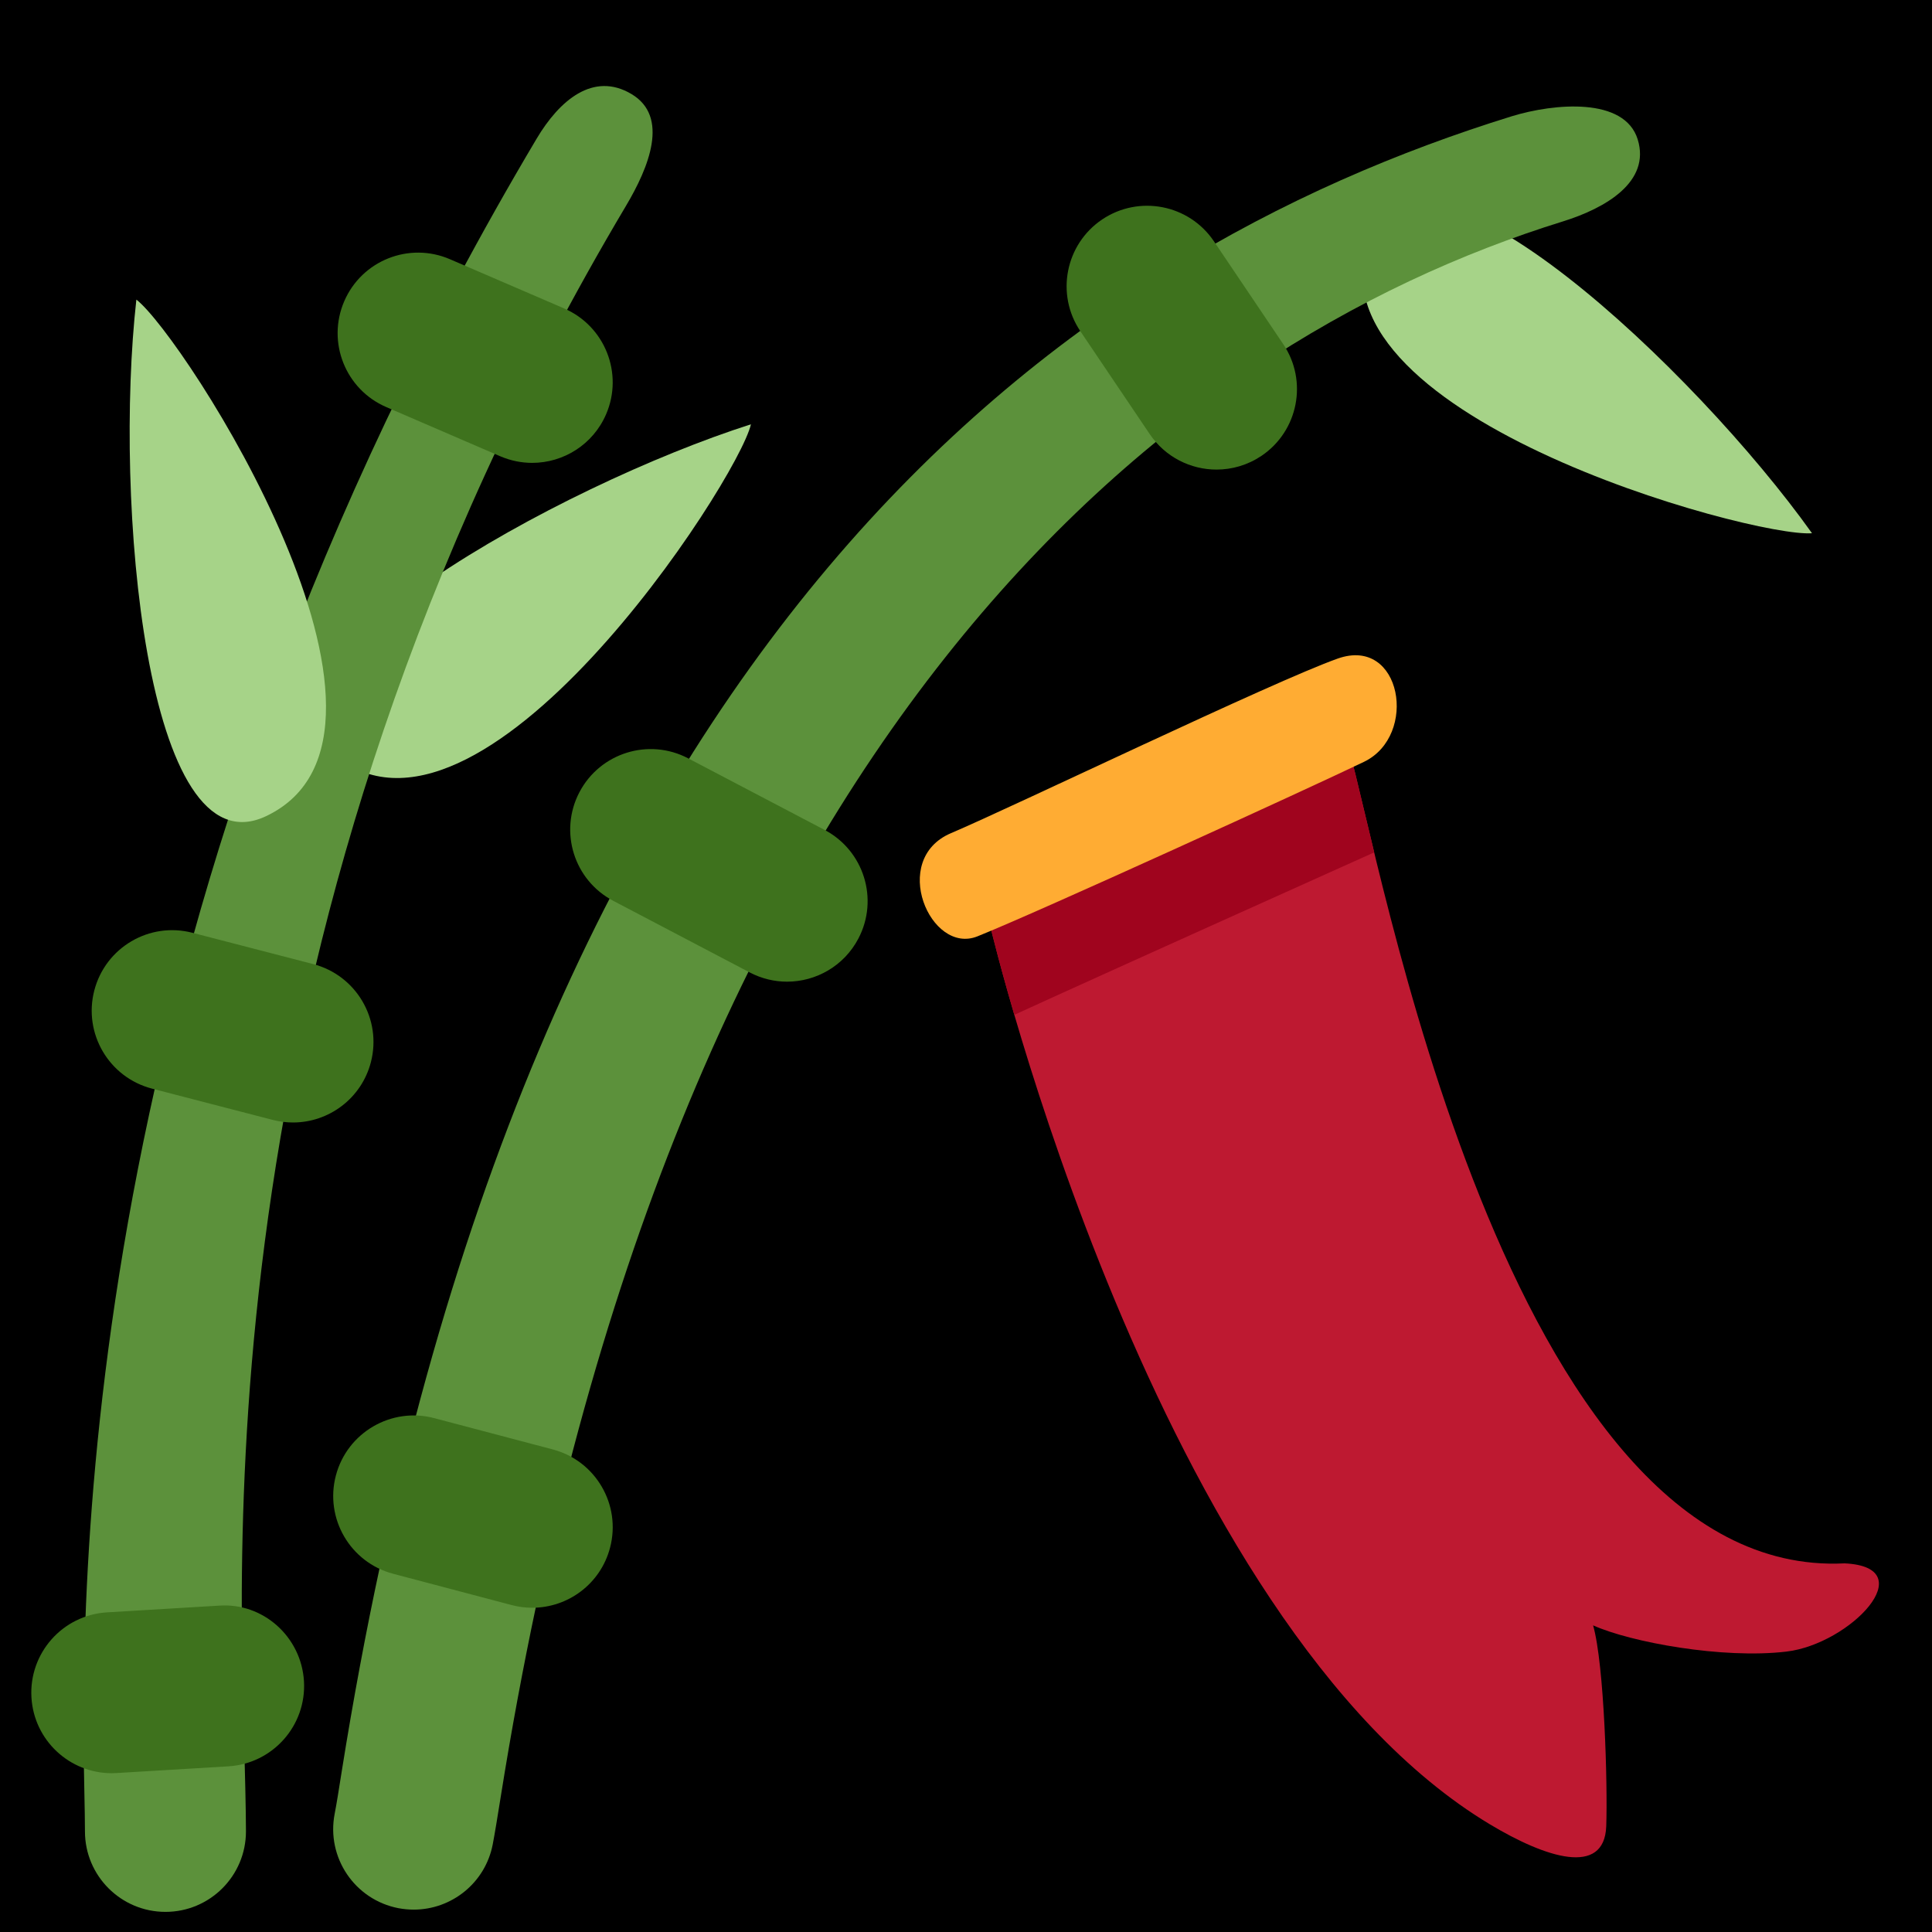 <?xml version="1.0" encoding="UTF-8" standalone="no"?><svg xmlns:dc="http://purl.org/dc/elements/1.1/" xmlns:cc="http://creativecommons.org/ns#" xmlns:rdf="http://www.w3.org/1999/02/22-rdf-syntax-ns#" xmlns:svg="http://www.w3.org/2000/svg" xmlns="http://www.w3.org/2000/svg" viewBox="0 0 45 45" style="enable-background:new 0 0 45 45;" xml:space="preserve" version="1.1" id="svg2"><rect width="100%" height="100%" fill="black"/><defs id="defs6"><clipPath id="clipPath16" clipPathUnits="userSpaceOnUse"><path id="path18" d="M 0,36 36,36 36,0 0,0 0,36 Z"/></clipPath><clipPath id="clipPath32" clipPathUnits="userSpaceOnUse"><path id="path34" d="m 18.456,18.727 c 0,0 3.078,-12.977 9.304,-16.719 l 0,0 c 1.041,-0.626 2.135,-0.981 2.17,-0.035 l 0,0 c 0.027,0.769 -0.035,3.008 -0.244,3.742 l 0,0 c 0.7,-0.316 2.412,-0.63 3.601,-0.49 l 0,0 c 1.189,0.14 2.554,1.574 1.085,1.644 l 0,0 c -6.331,-0.315 -8.71,13.467 -9.234,15.146 l 0,0 C 23.843,21.42 19.331,19.252 18.456,18.727"/></clipPath><clipPath id="clipPath44" clipPathUnits="userSpaceOnUse"><path id="path46" d="M 0,36 36,36 36,0 0,0 0,36 Z"/></clipPath></defs><g transform="matrix(1.25,0,0,-1.25,0,45)" id="g10"><g id="g12"><g clip-path="url(#clipPath16)" id="g14"><g transform="translate(21.293,20.542)" id="g20"><path id="path22" style="fill:#000000;fill-opacity:1;fill-rule:nonzero;stroke:none" d="M 0,0 C -0.353,0 -0.694,0.187 -0.877,0.518 -1.88,2.338 -2.258,4.288 -2.562,5.854 -2.644,6.281 -2.723,6.688 -2.81,7.069 -2.933,7.607 -2.596,8.144 -2.058,8.267 -1.515,8.39 -0.982,8.053 -0.86,7.514 -0.769,7.113 -0.686,6.684 -0.598,6.235 -0.307,4.731 0.023,3.028 0.875,1.482 1.142,0.998 0.965,0.391 0.481,0.124 0.328,0.04 0.163,0 0,0"/></g><g transform="translate(18.456,18.727)" id="g24"><path id="path26" style="fill:#be1931;fill-opacity:1;fill-rule:nonzero;stroke:none" d="m 0,0 c 0.875,0.524 5.387,2.693 6.682,3.288 0.524,-1.679 2.903,-15.462 9.234,-15.146 1.469,-0.07 0.105,-1.504 -1.085,-1.644 -1.188,-0.141 -2.901,0.174 -3.602,0.489 0.21,-0.734 0.272,-2.972 0.245,-3.742 -0.035,-0.945 -1.129,-0.59 -2.169,0.035 C 3.078,-12.978 0,0 0,0"/></g></g></g><g id="g28"><g clip-path="url(#clipPath32)" id="g30"><g transform="translate(18.212,16.769)" id="g36"><path id="path38" style="fill:#a0041e;fill-opacity:1;fill-rule:nonzero;stroke:none" d="M 0,0 C 0.244,0.14 8.43,3.813 8.43,3.813 L 7.171,6.086 c 0,0 -8.15,-3.393 -8.045,-3.393 C -0.77,2.693 0,0 0,0"/></g></g></g><g id="g40"><g clip-path="url(#clipPath44)" id="g42"><g transform="translate(18.212,18.552)" id="g48"><path id="path50" style="fill:#ffac33;fill-opacity:1;fill-rule:nonzero;stroke:none" d="M 0,0 C 1.135,0.454 6.191,2.764 7.205,3.253 8.22,3.743 7.905,5.597 6.716,5.177 5.526,4.757 0.664,2.414 -0.49,1.924 -1.644,1.435 -0.874,-0.35 0,0"/></g><g transform="translate(6.195,21.956)" id="g52"><path id="path54" style="fill:#a6d388;fill-opacity:1;fill-rule:nonzero;stroke:none" d="M 0,0 C -1.895,1.62 4.242,5.004 7.798,6.138 7.547,5.066 2.734,-2.337 0,0"/></g><g transform="translate(25.539,31.614)" id="g56"><path id="path58" style="fill:#a6d388;fill-opacity:1;fill-rule:nonzero;stroke:none" d="M 0,0 C 0.964,2.299 6.06,-2.512 8.225,-5.55 7.129,-5.639 -1.39,-3.317 0,0"/></g><g transform="translate(3.083,0.375)" id="g60"><path id="path62" style="fill:#5c913b;fill-opacity:1;fill-rule:nonzero;stroke:none" d="m 0,0 c -0.829,0 -1.5,0.672 -1.5,1.5 0,0.192 -0.005,0.439 -0.011,0.734 -0.087,4.165 -0.059,16.531 8.428,30.808 0.423,0.712 1.055,1.254 1.766,0.831 C 9.395,33.45 9.006,32.504 8.583,31.792 0.534,18.253 1.406,6.249 1.488,2.297 1.495,1.975 1.5,1.708 1.5,1.5 1.5,0.672 0.829,0 0,0"/></g><g transform="translate(2.082,2.959)" id="g64"><path id="path66" style="fill:#3e721d;fill-opacity:1;fill-rule:nonzero;stroke:none" d="m 0,0 c -0.787,0 -1.448,0.613 -1.496,1.41 -0.049,0.827 0.58,1.537 1.408,1.587 L 1.995,3.122 C 2.82,3.183 3.532,2.542 3.582,1.715 3.631,0.888 3.001,0.178 2.174,0.128 L 0.091,0.003 C 0.061,0.001 0.03,0 0,0"/></g><g transform="translate(7.71,0.417)" id="g68"><path id="path70" style="fill:#5c913b;fill-opacity:1;fill-rule:nonzero;stroke:none" d="m 0,0 c -0.095,0 -0.19,0.009 -0.287,0.027 -0.814,0.158 -1.345,0.946 -1.187,1.759 0.035,0.18 0.078,0.448 0.132,0.793 3.4,21.294 13.516,28.269 21.799,30.837 0.799,0.245 2.104,0.36 2.349,-0.43 0.245,-0.792 -0.6,-1.282 -1.391,-1.528 C 13.943,29.142 4.777,21.879 1.621,2.106 1.559,1.719 1.51,1.417 1.471,1.214 1.332,0.497 0.704,0 0,0"/></g><g transform="translate(9.916,27.375)" id="g72"><path id="path74" style="fill:#3e721d;fill-opacity:1;fill-rule:nonzero;stroke:none" d="M 0,0 C -0.199,0 -0.4,0.04 -0.594,0.123 L -2.719,1.04 c -0.76,0.328 -1.111,1.21 -0.783,1.971 0.328,0.762 1.211,1.112 1.972,0.783 L 0.595,2.878 C 1.355,2.55 1.706,1.667 1.378,0.906 1.133,0.339 0.581,0 0,0"/></g><g transform="translate(5.46,15.084)" id="g76"><path id="path78" style="fill:#3e721d;fill-opacity:1;fill-rule:nonzero;stroke:none" d="m 0,0 c -0.125,0 -0.251,0.016 -0.377,0.048 l -2.25,0.583 c -0.802,0.208 -1.284,1.026 -1.076,1.829 0.208,0.801 1.025,1.284 1.828,1.075 L 0.375,2.952 C 1.177,2.744 1.659,1.926 1.451,1.124 1.276,0.448 0.667,0 0,0"/></g><g transform="translate(22.668,27.25)" id="g80"><path id="path82" style="fill:#3e721d;fill-opacity:1;fill-rule:nonzero;stroke:none" d="M 0,0 C -0.481,0 -0.955,0.232 -1.245,0.662 L -2.537,2.578 C -3,3.265 -2.818,4.197 -2.132,4.66 -1.445,5.122 -0.513,4.942 -0.049,4.255 L 1.243,2.338 C 1.706,1.651 1.524,0.719 0.838,0.256 0.58,0.083 0.289,0 0,0"/></g><g transform="translate(14.665,17.708)" id="g84"><path id="path86" style="fill:#3e721d;fill-opacity:1;fill-rule:nonzero;stroke:none" d="m 0,0 c -0.235,0 -0.473,0.056 -0.695,0.172 l -2.542,1.334 c -0.734,0.385 -1.016,1.291 -0.631,2.025 0.385,0.733 1.292,1.016 2.025,0.631 L 0.698,2.829 C 1.432,2.444 1.715,1.537 1.33,0.804 1.062,0.292 0.54,0 0,0"/></g><g transform="translate(9.918,6.042)" id="g88"><path id="path90" style="fill:#3e721d;fill-opacity:1;fill-rule:nonzero;stroke:none" d="m 0,0 c -0.127,0 -0.255,0.016 -0.384,0.05 l -2.208,0.583 c -0.801,0.211 -1.279,1.032 -1.067,1.833 0.212,0.801 1.035,1.279 1.833,1.067 L 0.382,2.95 C 1.183,2.739 1.661,1.918 1.449,1.117 1.272,0.444 0.665,0 0,0"/></g><g transform="translate(4.958,20.792)" id="g92"><path id="path94" style="fill:#a6d388;fill-opacity:1;fill-rule:nonzero;stroke:none" d="M 0,0 C -2.252,-1.068 -2.834,5.916 -2.417,9.625 -1.542,8.958 3.25,1.541 0,0"/></g></g></g></g></svg>
